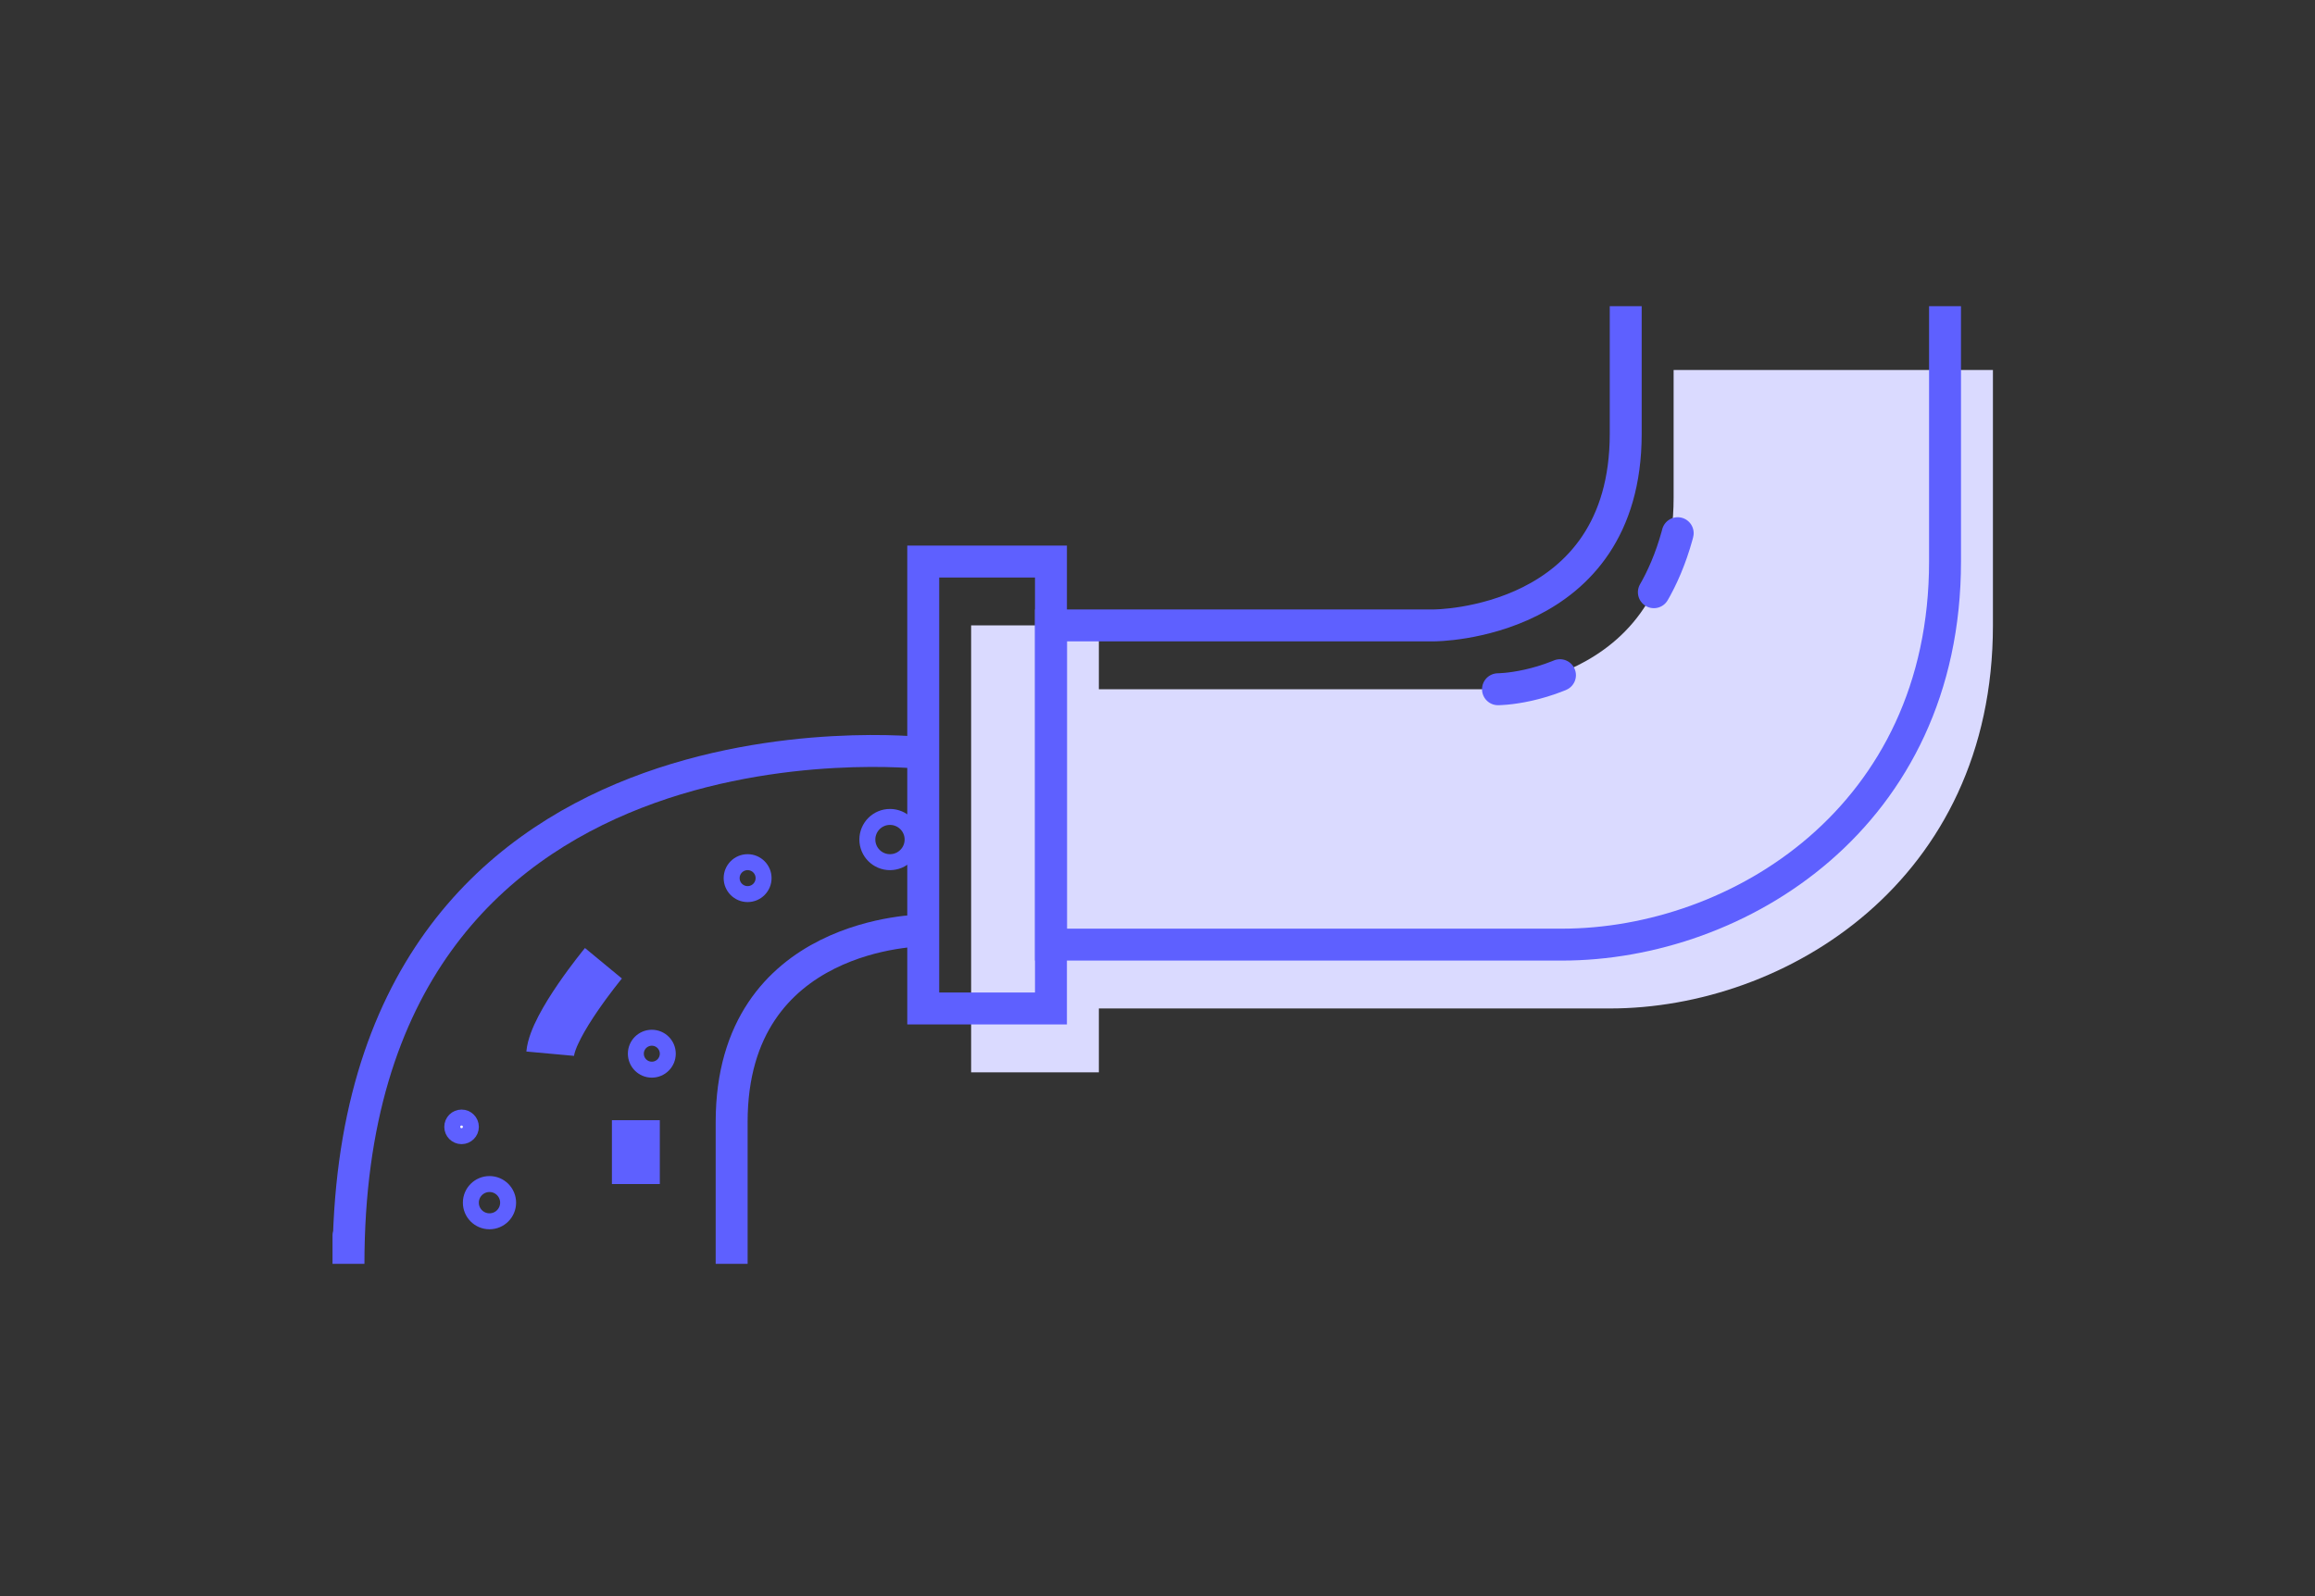 <?xml version="1.0" encoding="utf-8"?>
<!-- Generator: Adobe Illustrator 16.0.0, SVG Export Plug-In . SVG Version: 6.00 Build 0)  -->
<!DOCTYPE svg PUBLIC "-//W3C//DTD SVG 1.1//EN" "http://www.w3.org/Graphics/SVG/1.1/DTD/svg11.dtd">
<svg version="1.1" id="Layer_1" xmlns="http://www.w3.org/2000/svg" xmlns:xlink="http://www.w3.org/1999/xlink" x="0px" y="0px"
	 width="145px" height="100px" viewBox="0 0 145 100" enable-background="new 0 0 145 100" xml:space="preserve">
<rect x="0" y="0" width="145" height="100" fill="#333333" stroke="none"/>
<g id="Layer_9">
	<path fill="#DADAFF" d="M104.827,23.182c0,0,0,4,0,8c0,12-12,12-12,12h-24v-4h-8v28h8v-4h32c11.046,0,24-8,24-24v-4c0-12,0-12,0-12
		H104.827z"/>
</g>
<g id="Layer_8">
	<rect x="57.827" y="35.182" fill="none" stroke="#5E60FF" stroke-width="2" stroke-miterlimit="10" width="8" height="28"/>
	<path fill="none" stroke="#5E60FF" stroke-width="2" stroke-miterlimit="10" d="M101.827,19.182c0,0,0,4,0,8c0,12-12,12-12,12l0,0
		h-24v20h32c11.046,0,24-8,24-24v-4c0-12,0-12,0-12"/>
	<path fill="none" stroke="#5E60FF" stroke-width="2" stroke-miterlimit="10" d="M57.827,47.182c0,0-36-4-36,32c0,0,0-4,0,0"/>
	<path fill="none" stroke="#5E60FF" stroke-width="2" stroke-miterlimit="10" d="M57.827,58.293c0,0-12,0-12,12
		c0,3.182,0,7.557,0,8.889"/>
	<line fill="none" stroke="#5E60FF" stroke-width="3" stroke-miterlimit="10" x1="39.827" y1="74.182" x2="39.827" y2="70.182"/>
	<path fill="none" stroke="#5E60FF" stroke-width="3" stroke-miterlimit="10" d="M34.462,66.016
		c0.167-1.832,3.334-5.666,3.334-5.666"/>
	<circle fill="none" stroke="#5E60FF" stroke-miterlimit="10" cx="30.659" cy="75.349" r="1.167"/>
	<circle fill="#FFFFFF" stroke="#5E60FF" stroke-miterlimit="10" cx="28.91" cy="70.599" r="0.583"/>
	<circle fill="none" stroke="#5E60FF" stroke-miterlimit="10" cx="40.827" cy="66.016" r="1"/>
	<circle fill="none" stroke="#5E60FF" stroke-miterlimit="10" cx="46.827" cy="55.016" r="1"/>
	<circle fill="none" stroke="#5E60FF" stroke-miterlimit="10" cx="55.744" cy="52.599" r="1.417"/>
	<path fill="none" stroke="#5E60FF" stroke-width="2" stroke-linecap="round" stroke-miterlimit="10" stroke-dasharray="4,8" d="
		M93.827,43.182c0,0,12,0,12-16"/>
</g>
</svg>
